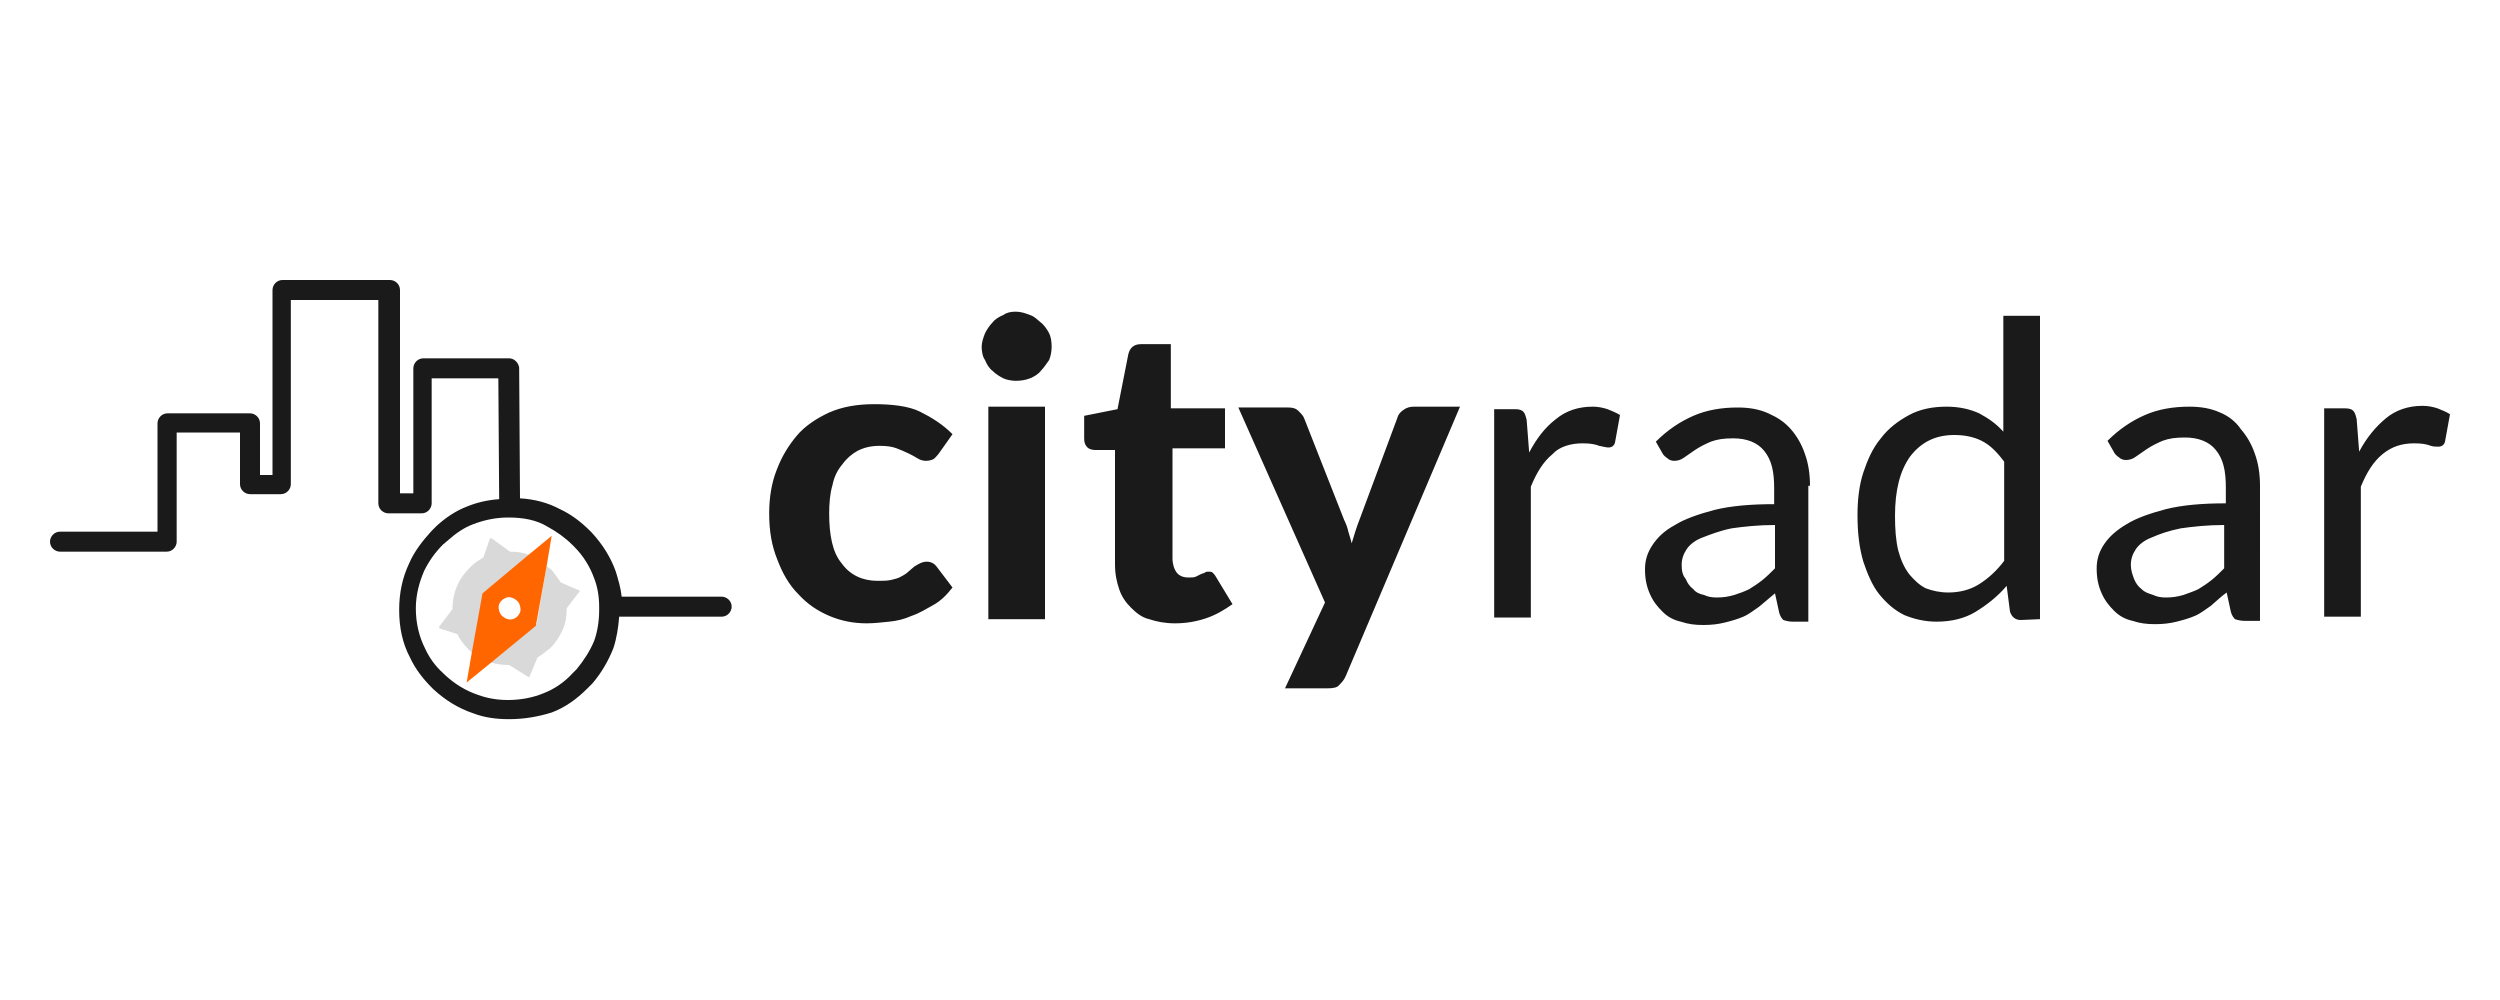 <?xml version="1.0" encoding="utf-8"?>
<!-- Generator: Adobe Illustrator 24.1.2, SVG Export Plug-In . SVG Version: 6.00 Build 0)  -->
<svg version="1.1" id="Layer_1" xmlns="http://www.w3.org/2000/svg" xmlns:xlink="http://www.w3.org/1999/xlink" x="0px" y="0px"
	 viewBox="0 0 300 120" style="enable-background:new 0 0 300 120;" xml:space="preserve">
<style type="text/css">
	.st0{fill:#1A1A1A;}
	.st1{opacity:0.15;}
	.st2{fill:#FF6600;}
</style>
<g>
	<path class="st0" d="M104.9,48.5c-2,0-3.8,0.3-5.4,1c-1.5,0.7-2.9,1.6-3.9,2.8s-1.8,2.5-2.4,4.1c-0.6,1.5-0.9,3.3-0.9,5.2
		c0,2.1,0.3,3.9,1,5.6c0.6,1.6,1.4,3,2.5,4.1c1.1,1.2,2.3,2,3.7,2.6c1.4,0.6,2.9,0.9,4.5,0.9c0.9,0,1.7-0.1,2.7-0.2s1.8-0.3,2.7-0.7
		c0.9-0.3,1.7-0.8,2.6-1.3s1.6-1.2,2.3-2.1l-1.9-2.5c-0.3-0.4-0.7-0.6-1.2-0.6c-0.3,0-0.6,0.1-0.8,0.2c-0.2,0.1-0.4,0.2-0.7,0.4
		c-0.2,0.2-0.5,0.4-0.7,0.6c-0.2,0.2-0.5,0.4-0.9,0.6c-0.3,0.2-0.8,0.3-1.2,0.4c-0.5,0.1-1,0.1-1.6,0.1c-1.8,0-3.3-0.7-4.3-2.1
		c-1.1-1.3-1.5-3.4-1.5-6c0-1.2,0.1-2.4,0.4-3.4c0.2-1,0.6-1.8,1.2-2.5c0.5-0.7,1.1-1.2,1.8-1.6c0.8-0.4,1.6-0.6,2.7-0.6
		c0.8,0,1.5,0.1,2,0.3c0.5,0.2,1,0.4,1.4,0.6c0.4,0.2,0.8,0.4,1.1,0.6c0.3,0.2,0.7,0.3,1,0.3c0.4,0,0.7-0.1,0.9-0.2
		c0.2-0.1,0.4-0.4,0.6-0.6l1.7-2.4c-1.2-1.2-2.5-2-3.9-2.7S106.9,48.5,104.9,48.5 M125.4,48.8h-6.8v25.5h6.8V48.8 M123.6,37.8
		c-0.5-0.2-1.1-0.4-1.7-0.4c-0.6,0-1.1,0.1-1.5,0.4c-0.5,0.2-1,0.5-1.3,0.9c-0.4,0.4-0.7,0.9-0.9,1.3c-0.2,0.5-0.4,1.1-0.4,1.6
		s0.1,1.2,0.4,1.6c0.2,0.5,0.5,1,0.9,1.3c0.4,0.4,0.9,0.7,1.3,0.9s1.1,0.3,1.5,0.3c0.6,0,1.2-0.1,1.7-0.3c0.5-0.2,1-0.5,1.3-0.9
		c0.4-0.4,0.7-0.9,1-1.3c0.2-0.5,0.3-1.1,0.3-1.6c0-0.6-0.1-1.2-0.3-1.6s-0.6-1-1-1.3S124.2,38,123.6,37.8 M147,53.8v-4.8h-6.5v-7.7
		h-3.6c-0.8,0-1.3,0.4-1.5,1.2l-1.3,6.6l-4,0.8v2.7c0,0.5,0.1,0.8,0.4,1.1c0.2,0.2,0.6,0.3,0.9,0.3h2.4v13.7c0,1.2,0.2,2.1,0.5,3
		c0.3,0.9,0.8,1.6,1.4,2.2c0.6,0.6,1.3,1.2,2.2,1.4c0.9,0.3,1.9,0.5,3.1,0.5c1.3,0,2.5-0.2,3.7-0.6c1.2-0.4,2.2-1,3.2-1.7l-2-3.3
		c-0.1-0.2-0.3-0.4-0.4-0.5s-0.3-0.1-0.5-0.1c-0.1,0-0.3,0-0.4,0.1c-0.1,0.1-0.3,0.1-0.5,0.2s-0.4,0.2-0.6,0.3
		c-0.2,0.1-0.5,0.1-0.9,0.1c-0.6,0-1.1-0.2-1.4-0.6c-0.3-0.4-0.5-1-0.5-1.7V53.8H147 M168.4,49.2c-0.3,0.2-0.6,0.5-0.7,0.9
		l-4.5,12.1c-0.4,1-0.7,2-1,3c-0.1-0.5-0.3-1-0.4-1.4c-0.1-0.5-0.3-1-0.5-1.4l-4.8-12.2c-0.1-0.3-0.4-0.6-0.7-0.9
		c-0.3-0.3-0.7-0.4-1.2-0.4h-6L159,72.3l-4.8,10.3h5.1c0.7,0,1.2-0.1,1.4-0.4c0.3-0.3,0.6-0.6,0.8-1.1l13.7-32.3h-5.5
		C169.2,48.8,168.8,48.9,168.4,49.2 M189.9,53.2c0.9,0,1.5,0.1,2,0.3c0.5,0.1,0.9,0.2,1.1,0.2c0.4,0,0.7-0.2,0.8-0.6l0.6-3.3
		c-0.5-0.3-1-0.5-1.5-0.7c-0.6-0.2-1.2-0.3-1.8-0.3c-1.7,0-3.2,0.5-4.4,1.5c-1.3,1-2.3,2.3-3.2,4l-0.3-3.9c-0.1-0.4-0.2-0.8-0.4-1
		s-0.5-0.3-1-0.3h-2.5v25h4.4V58.4c0.7-1.7,1.5-3,2.6-3.9C187.1,53.6,188.5,53.2,189.9,53.2 M217.2,58.3c0-1.4-0.2-2.7-0.6-3.8
		c-0.4-1.2-1-2.2-1.7-3c-0.8-0.9-1.6-1.4-2.7-1.9s-2.3-0.7-3.7-0.7c-1.9,0-3.7,0.3-5.3,1c-1.6,0.7-3.1,1.7-4.5,3.1l0.8,1.4
		c0.1,0.2,0.3,0.4,0.6,0.6c0.2,0.2,0.5,0.3,0.8,0.3c0.4,0,0.8-0.1,1.2-0.4c0.4-0.3,0.9-0.6,1.3-0.9c0.6-0.4,1.2-0.7,1.9-1
		c0.8-0.3,1.6-0.4,2.7-0.4c1.6,0,2.9,0.5,3.7,1.5c0.9,1.1,1.2,2.5,1.2,4.5v1.9c-2.8,0-5.2,0.2-7.2,0.7c-1.9,0.5-3.6,1.1-4.7,1.8
		c-1.3,0.7-2.1,1.5-2.7,2.4c-0.6,0.9-0.9,1.8-0.9,2.9c0,1.2,0.2,2.1,0.6,3c0.4,0.9,0.9,1.5,1.5,2.1c0.6,0.6,1.3,1,2.2,1.2
		c0.9,0.3,1.7,0.4,2.7,0.4s1.8-0.1,2.6-0.3c0.8-0.2,1.5-0.4,2.2-0.7c0.7-0.3,1.3-0.8,1.9-1.2c0.6-0.5,1.3-1.1,1.9-1.6l0.5,2.3
		c0.1,0.4,0.3,0.7,0.5,0.9c0.3,0.1,0.7,0.2,1.1,0.2h1.9V58.3 M201.8,67.8c0-0.7,0.2-1.3,0.6-1.9s1.1-1.1,1.9-1.4s2-0.8,3.5-1.1
		c1.4-0.2,3.2-0.4,5.2-0.4v5.2c-0.5,0.5-1,1-1.5,1.4c-0.5,0.4-1.1,0.8-1.6,1.1c-0.6,0.3-1.2,0.5-1.8,0.7c-0.7,0.2-1.3,0.3-2.1,0.3
		c-0.6,0-1.1-0.1-1.5-0.3c-0.5-0.1-1-0.3-1.3-0.7c-0.4-0.3-0.7-0.7-0.9-1.2C201.9,69,201.8,68.5,201.8,67.8 M244.8,74.3V37.9h-4.4
		v13.9c-0.9-1-1.8-1.6-2.9-2.2c-1.1-0.5-2.4-0.8-3.9-0.8c-1.7,0-3.2,0.3-4.5,1c-1.3,0.7-2.5,1.6-3.4,2.8c-1,1.2-1.6,2.6-2.1,4.1
		c-0.5,1.5-0.7,3.3-0.7,5.1c0,2.1,0.2,3.9,0.7,5.6c0.5,1.5,1.1,2.9,1.9,3.9c0.9,1.1,1.8,1.9,3,2.5c1.2,0.5,2.5,0.8,3.9,0.8
		c1.8,0,3.4-0.4,4.7-1.2c1.3-0.8,2.6-1.8,3.7-3.1l0.4,3.1c0.2,0.6,0.6,1,1.3,1L244.8,74.3 M234.5,52.2c1.2,0,2.3,0.2,3.3,0.7
		s1.8,1.3,2.7,2.5v11.9c-0.9,1.2-1.9,2.1-3,2.8s-2.4,1-3.7,1c-1,0-1.9-0.2-2.7-0.5c-0.8-0.4-1.4-1-2-1.7c-0.6-0.8-1-1.7-1.3-2.8
		c-0.3-1.2-0.4-2.6-0.4-4.2c0-3.1,0.6-5.4,1.8-7.1C230.5,53.1,232.2,52.2,234.5,52.2 M266.4,49.5c-1.1-0.5-2.3-0.7-3.7-0.7
		c-1.9,0-3.7,0.3-5.3,1c-1.6,0.7-3.1,1.7-4.5,3.1l0.8,1.4c0.1,0.2,0.3,0.4,0.6,0.6c0.2,0.2,0.5,0.3,0.8,0.3c0.4,0,0.8-0.1,1.2-0.4
		c0.4-0.3,0.9-0.6,1.3-0.9c0.6-0.4,1.2-0.7,1.9-1c0.8-0.3,1.6-0.4,2.7-0.4c1.6,0,2.9,0.5,3.7,1.5c0.9,1.1,1.2,2.5,1.2,4.5v1.9
		c-2.8,0-5.2,0.2-7.2,0.7c-1.9,0.5-3.6,1.1-4.7,1.8c-1.2,0.7-2.1,1.5-2.7,2.4c-0.6,0.9-0.9,1.8-0.9,2.9c0,1.2,0.2,2.1,0.6,3
		c0.4,0.9,0.9,1.5,1.5,2.1c0.6,0.6,1.3,1,2.2,1.2c0.9,0.3,1.7,0.4,2.7,0.4c1,0,1.8-0.1,2.6-0.3c0.8-0.2,1.5-0.4,2.2-0.7
		c0.7-0.3,1.3-0.8,1.9-1.2c0.6-0.5,1.2-1.1,1.9-1.6l0.5,2.3c0.1,0.4,0.3,0.7,0.5,0.9c0.3,0.1,0.7,0.2,1.1,0.2h1.9V58.3
		c0-1.4-0.2-2.7-0.6-3.8c-0.4-1.2-1-2.2-1.7-3C268.3,50.6,267.4,49.9,266.4,49.5 M257,70.7c-0.4-0.3-0.7-0.7-0.9-1.2
		c-0.2-0.5-0.4-1.1-0.4-1.7c0-0.7,0.2-1.3,0.6-1.9c0.4-0.6,1.1-1.1,1.9-1.4c0.9-0.4,2-0.8,3.5-1.1c1.4-0.2,3.2-0.4,5.2-0.4v5.2
		c-0.5,0.5-1,1-1.5,1.4c-0.5,0.4-1.1,0.8-1.6,1.1c-0.6,0.3-1.3,0.5-1.8,0.7c-0.7,0.2-1.3,0.3-2.1,0.3c-0.6,0-1.1-0.1-1.5-0.3
		C257.8,71.2,257.4,71.1,257,70.7 M292.6,53.6c0.4,0,0.7-0.2,0.8-0.6l0.6-3.3c-0.5-0.3-1-0.5-1.5-0.7c-0.6-0.2-1.2-0.3-1.8-0.3
		c-1.7,0-3.2,0.5-4.4,1.5c-1.2,1-2.3,2.3-3.2,4l-0.3-3.9c-0.1-0.4-0.2-0.8-0.4-1c-0.2-0.2-0.5-0.3-1-0.3h-2.5v25h4.4V58.4
		c0.7-1.7,1.5-3,2.6-3.9c1.1-0.9,2.3-1.3,3.8-1.3c0.9,0,1.5,0.1,2,0.3C292,53.6,292.4,53.6,292.6,53.6z"/>
	<g>
		<path class="st1" d="M58.8,64.6L58.8,64.6L58,66.9c-0.5,0.3-1,0.6-1.4,1c-0.1,0.1-0.2,0.2-0.3,0.3c-0.6,0.6-1.1,1.3-1.4,2
			c-0.4,0.9-0.6,1.8-0.6,2.9v0l-1.6,2.1c0,0.1,0,0.1,0,0.2h0l2.2,0.7c0.3,0.7,0.8,1.3,1.4,1.9c0,0,0.1,0.1,0.1,0.1
			c0.1,0.1,0.2,0.2,0.3,0.3l1.3-7.2l5.5-4.6c-0.7-0.3-1.5-0.4-2.3-0.4L59,64.6C59,64.6,58.9,64.6,58.8,64.6 M66.1,68.3
			c-0.1,0-0.1-0.1-0.2-0.1c-0.1-0.1-0.2-0.2-0.3-0.3l-1.2,7v0l-5.6,4.6c0,0,0.1,0,0.1,0c0.7,0.2,1.4,0.3,2.2,0.3h0l2.4,1.5l0,0
			l1-2.4c0.5-0.3,1-0.7,1.5-1.1c0.1-0.1,0.2-0.2,0.3-0.3c0.6-0.7,1-1.4,1.3-2.1c0.3-0.7,0.4-1.5,0.4-2.3v-0.1l1.6-2.1l-2.3-1
			C66.9,69.4,66.6,68.8,66.1,68.3z"/>
		<path class="st2" d="M65.6,67.9l0.6-3.6l-2.8,2.3l-5.5,4.6l-1.3,7.2l-0.6,3.5l2.7-2.2l5.6-4.6v0L65.6,67.9 M60.8,71.7
			c0.3-0.1,0.7,0,1,0.2c0.3,0.2,0.5,0.4,0.6,0.8c0.1,0.4,0.1,0.7-0.1,1c-0.2,0.3-0.4,0.5-0.8,0.6c-0.4,0.1-0.7,0-1-0.2
			c-0.3-0.2-0.5-0.4-0.6-0.8c-0.1-0.4-0.1-0.7,0.1-1C60.2,72,60.5,71.8,60.8,71.7z"/>
		<g>
			<g id="Symbol_2_0_Layer0_1_1_STROKES">
				<path class="st0" d="M61.1,86.3L61.1,86.3c-1.6,0-3-0.2-4.3-0.7c-1.8-0.6-3.4-1.6-4.8-2.9l-0.2-0.2c-1.1-1.1-2-2.3-2.6-3.6
					c-0.9-1.7-1.3-3.6-1.3-5.7c0-2.1,0.4-3.9,1.2-5.6c0.6-1.4,1.6-2.7,2.7-3.9c0.2-0.2,0.4-0.4,0.6-0.6c1.1-1,2.3-1.8,3.6-2.3
					c1.2-0.5,2.5-0.8,3.9-0.9l-0.1-14.5h-8v15c0,0.6-0.5,1.2-1.2,1.2h-4c-0.6,0-1.2-0.5-1.2-1.2V36H34.9v22.1c0,0.6-0.5,1.2-1.2,1.2
					H30c-0.6,0-1.2-0.5-1.2-1.2v-6.2h-7.6V65c0,0.6-0.5,1.2-1.2,1.2H7.2c-0.6,0-1.2-0.5-1.2-1.2c0-0.6,0.5-1.2,1.2-1.2h11.7V50.8
					c0-0.6,0.5-1.2,1.2-1.2H30c0.6,0,1.2,0.5,1.2,1.2V57h1.5V34.8c0-0.6,0.5-1.2,1.2-1.2h12.9c0.6,0,1.2,0.5,1.2,1.2v24.4h1.6v-15
					c0-0.6,0.5-1.2,1.2-1.2h10.3c0.6,0,1.1,0.5,1.2,1.1l0.1,15.7c1.7,0.1,3.3,0.5,4.8,1.3c1.3,0.6,2.5,1.5,3.6,2.6l0.2,0.2
					c1.3,1.4,2.3,3,2.9,4.7c0.3,1,0.6,2,0.7,3h12c0.6,0,1.2,0.5,1.2,1.2c0,0.6-0.5,1.2-1.2,1.2H74.3c-0.1,1.3-0.3,2.6-0.7,3.8
					c-0.6,1.5-1.4,2.9-2.5,4.2c0,0,0,0-0.1,0.1l-0.5,0.5c-1.3,1.3-2.7,2.3-4.3,2.9C64.6,86,62.9,86.3,61.1,86.3z M61,62.1
					c-1.5,0-2.9,0.3-4.2,0.8c-1.1,0.4-2.1,1.1-3,1.9c0,0-0.1,0.1-0.1,0.1c-0.2,0.1-0.3,0.3-0.5,0.4c-1,1-1.7,2-2.3,3.2
					c-0.6,1.4-1,2.9-1,4.5c0,1.8,0.4,3.4,1.1,4.8c0.5,1.1,1.2,2.1,2.2,3l0.2,0.2c1.2,1.1,2.5,1.9,4,2.4c1.1,0.4,2.3,0.6,3.5,0.6h0.1
					c1.5,0,3-0.3,4.2-0.8c1.3-0.5,2.5-1.3,3.5-2.4l0.5-0.5c0.9-1.1,1.6-2.2,2.1-3.4c0.4-1.1,0.6-2.4,0.6-3.7v-0.4
					c0-1.2-0.2-2.4-0.6-3.4c-0.5-1.4-1.3-2.7-2.4-3.8l-0.2-0.2c-0.9-0.9-1.9-1.6-3-2.2C64.4,62.4,62.8,62.1,61,62.1L61,62.1z"/>
			</g>
		</g>
	</g>
</g>
</svg>
